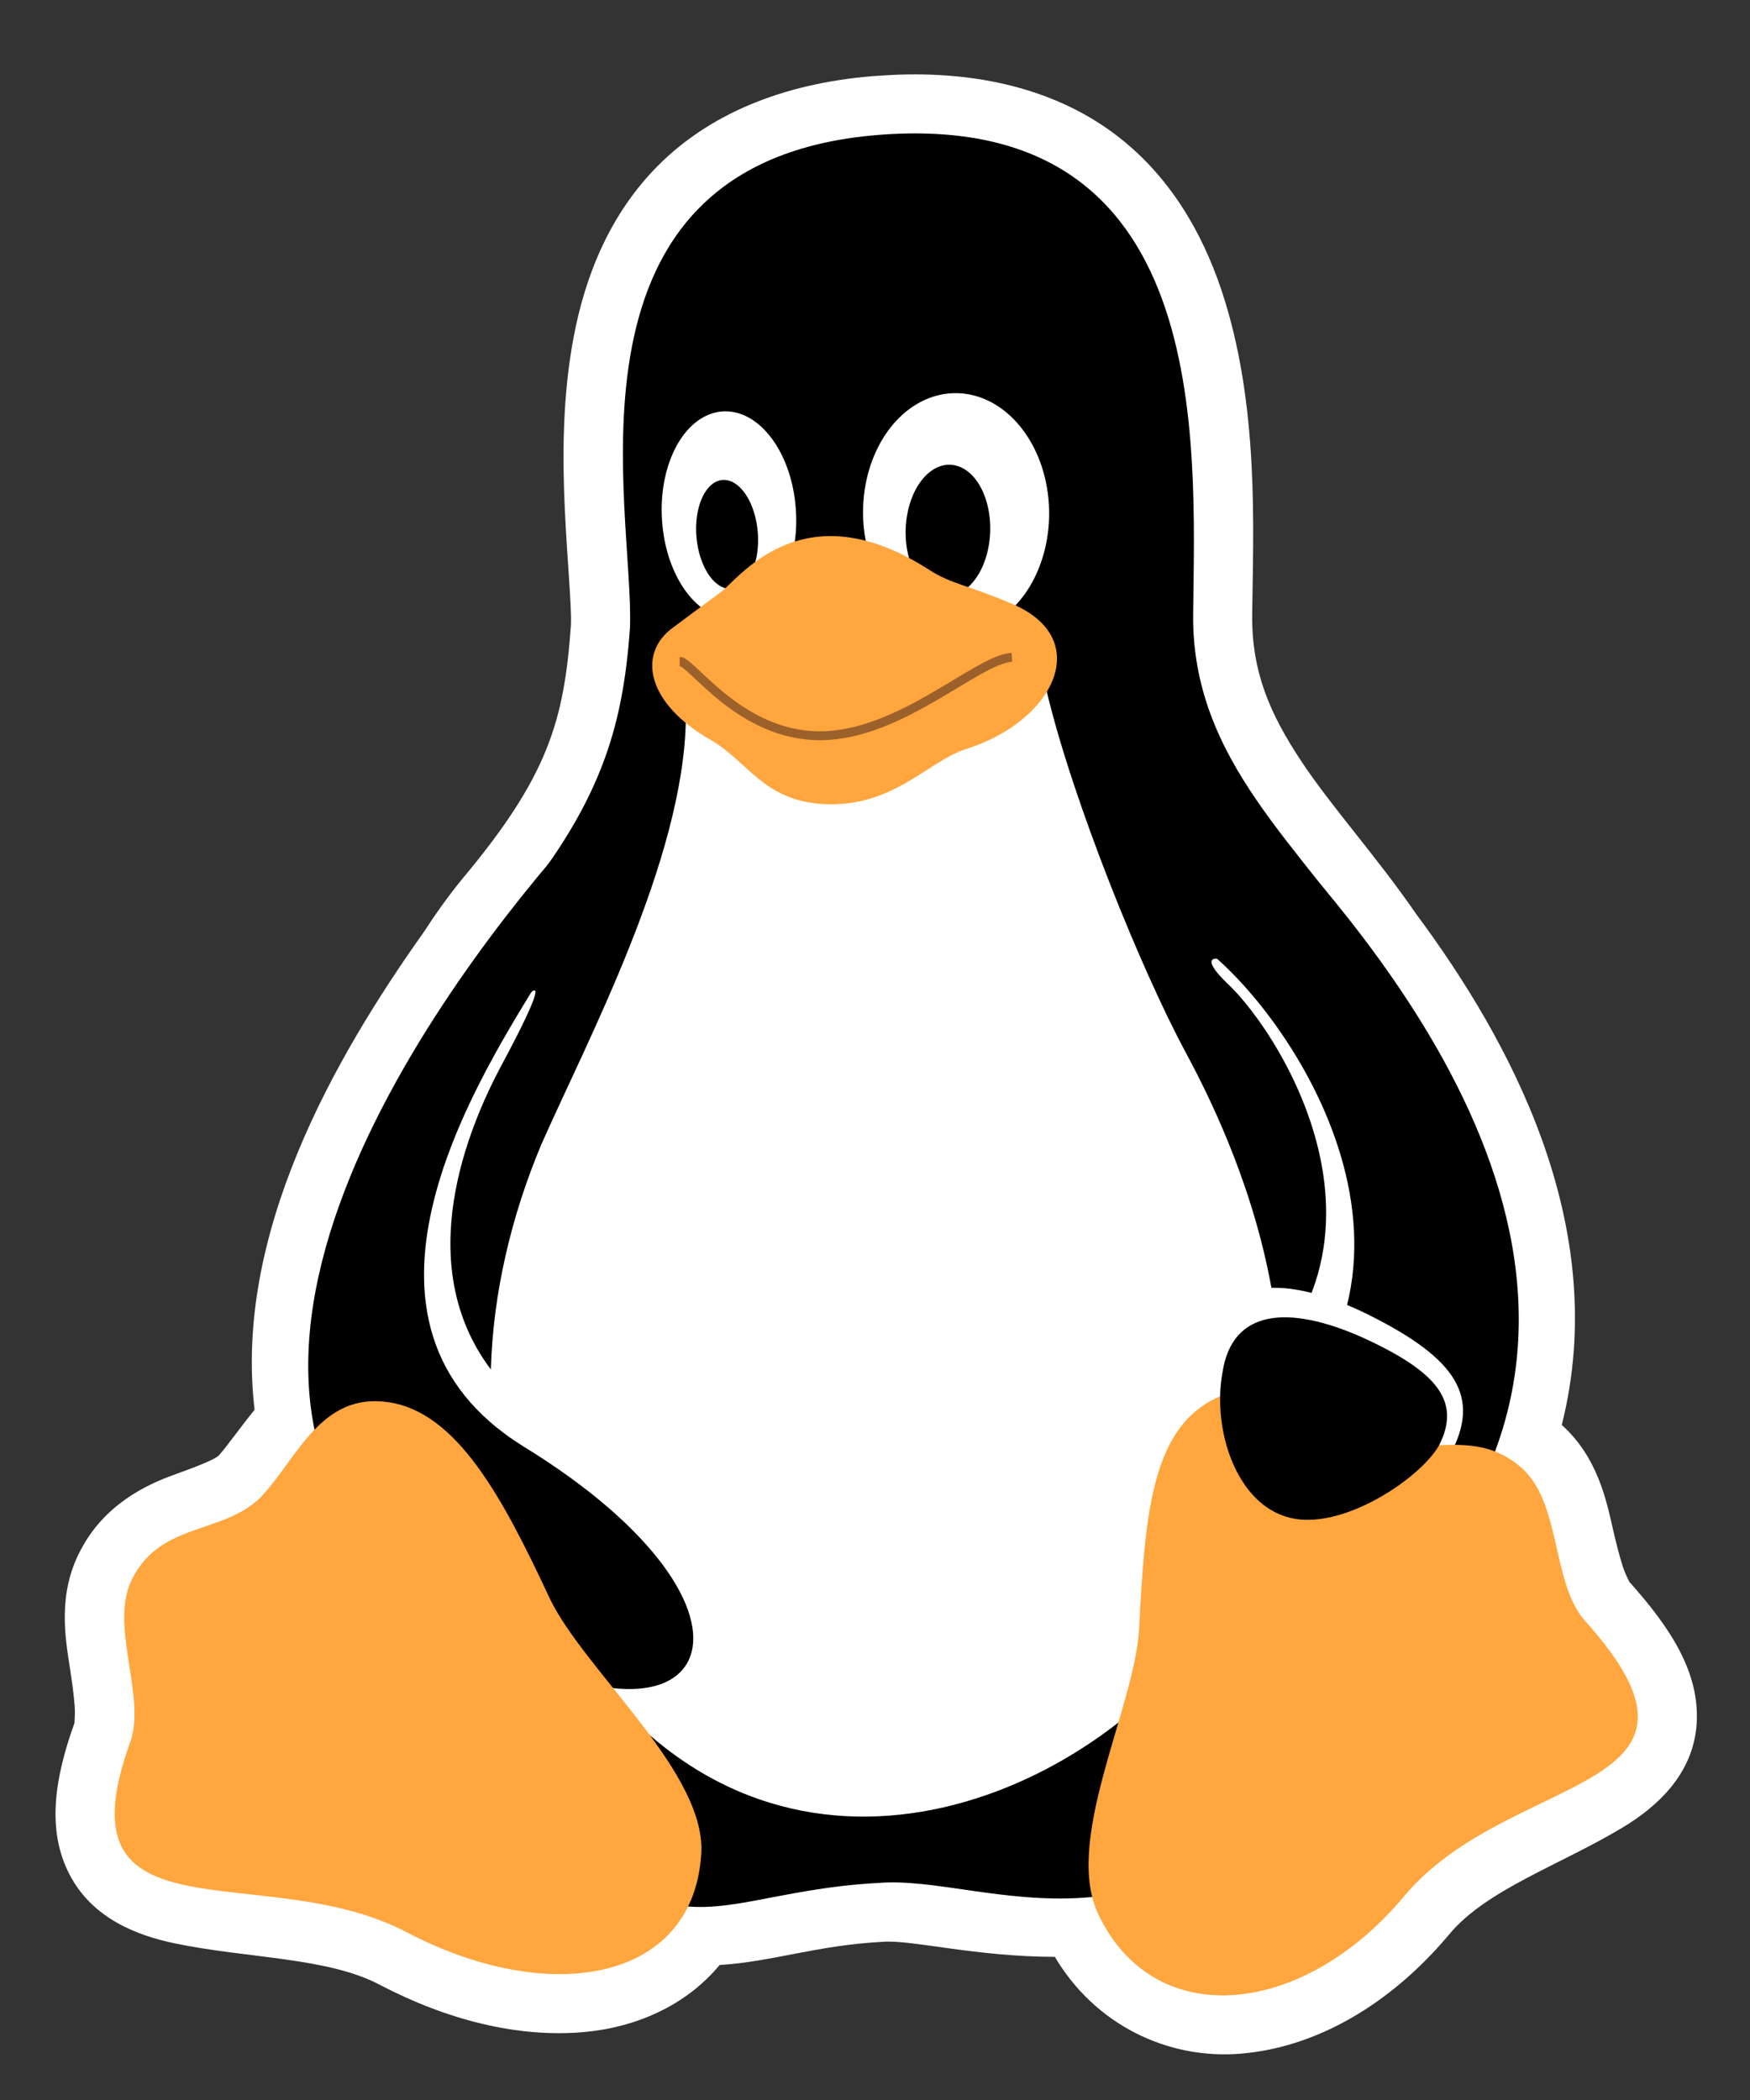 <?xml version="1.0" encoding="UTF-8" standalone="no"?>
<svg
   width="500pt"
   height="600pt"
   version="1.1"
   id="svg326"
   sodipodi:docname="tux.svg"
   inkscape:version="1.2 (dc2aedaf03, 2022-05-15)"
   xmlns:inkscape="http://www.inkscape.org/namespaces/inkscape"
   xmlns:sodipodi="http://sodipodi.sourceforge.net/DTD/sodipodi-0.dtd"
   xmlns:xlink="http://www.w3.org/1999/xlink"
   xmlns="http://www.w3.org/2000/svg"
   xmlns:svg="http://www.w3.org/2000/svg">
  <rect width="100%" height="100%" fill="#333333" stroke="none"/>
  <sodipodi:namedview
     id="namedview328"
     pagecolor="#868686"
     bordercolor="#666666"
     borderopacity="1.0"
     inkscape:showpageshadow="2"
     inkscape:pageopacity="0"
     inkscape:pagecheckerboard="0"
     inkscape:deskcolor="#d1d1d1"
     inkscape:document-units="pt"
     showgrid="false"
     inkscape:zoom="0.97"
     inkscape:cx="321.64948"
     inkscape:cy="320.61856"
     inkscape:window-width="1786"
     inkscape:window-height="1038"
     inkscape:window-x="120"
     inkscape:window-y="0"
     inkscape:window-maximized="0"
     inkscape:current-layer="svg326" />
  <defs
     id="defs295">
    <linearGradient
       id="linearGradient1389">
      <stop
         style="stop-color:#ffffff;stop-opacity:1;"
         offset="0"
         id="stop1385" />
      <stop
         style="stop-color:#bdbfc2;stop-opacity:1;"
         offset="1"
         id="stop1387" />
    </linearGradient>
    <linearGradient
       id="linearGradient172">
      <stop
         style="stop-color:#3f2600;stop-opacity:0.6;"
         offset="0"
         id="stop173" />
      <stop
         style="stop-color:#3f2600;stop-opacity:0;"
         offset="1"
         id="stop174" />
    </linearGradient>
    <linearGradient
       id="linearGradient167">
      <stop
         style="stop-color:#ffffff;stop-opacity:0.65;"
         offset="0"
         id="stop168" />
      <stop
         style="stop-color:#ffffff;stop-opacity:0;"
         offset="1"
         id="stop169" />
    </linearGradient>
    <linearGradient
       id="linearGradient162">
      <stop
         style="stop-color:#ffa63f;stop-opacity:1;"
         offset="0"
         id="stop163" />
      <stop
         style="stop-color:#ffff00;stop-opacity:1;"
         offset="1"
         id="stop164" />
    </linearGradient>
    <linearGradient
       id="linearGradient153">
      <stop
         style="stop-color:#ffeed7;stop-opacity:1;"
         offset="0"
         id="stop154" />
      <stop
         style="stop-color:#bdbfc2;stop-opacity:1;"
         offset="1"
         id="stop155" />
    </linearGradient>
    <linearGradient
       id="linearGradient138">
      <stop
         style="stop-color:#ffffff;stop-opacity:0.8;"
         offset="0"
         id="stop139" />
      <stop
         style="stop-color:#ffffff;stop-opacity:0;"
         offset="1"
         id="stop140" />
    </linearGradient>
    <linearGradient
       xlink:href="#linearGradient138"
       id="linearGradient141"
       x1="0.474"
       y1="0.02"
       x2="0.418"
       y2="0.901"
       gradientUnits="objectBoundingBox" />
    <linearGradient
       xlink:href="#linearGradient167"
       id="linearGradient142"
       x1="0.559"
       y1="0.031"
       x2="0.554"
       y2="0.945"
       gradientUnits="objectBoundingBox" />
    <linearGradient
       xlink:href="#linearGradient167"
       id="linearGradient143"
       x1="0.466"
       y1="0.029"
       x2="0.414"
       y2="0.934"
       gradientUnits="objectBoundingBox" />
    <linearGradient
       xlink:href="#linearGradient167"
       id="linearGradient144"
       x1="0.703"
       y1="0.059"
       x2="0.646"
       y2="0.941"
       gradientUnits="objectBoundingBox" />
    <linearGradient
       xlink:href="#linearGradient167"
       id="linearGradient145"
       x1="0.467"
       y1="-0.036"
       x2="0.867"
       y2="0.759"
       gradientUnits="objectBoundingBox" />
    <linearGradient
       xlink:href="#linearGradient167"
       id="linearGradient146"
       x1="0.572"
       y1="0.023"
       x2="0.571"
       y2="0.719"
       gradientUnits="objectBoundingBox" />
    <linearGradient
       xlink:href="#linearGradient167"
       id="linearGradient147"
       x1="0.5"
       y1="0.023"
       x2="0.5"
       y2="0.812"
       gradientUnits="objectBoundingBox" />
    <linearGradient
       xlink:href="#linearGradient167"
       id="linearGradient148"
       x1="0.508"
       y1="0.374"
       x2="0.516"
       y2="0.928"
       gradientUnits="objectBoundingBox" />
    <linearGradient
       xlink:href="#linearGradient138"
       id="linearGradient149"
       x1="0.5"
       y1="0.132"
       x2="0.504"
       y2="0.946"
       gradientUnits="objectBoundingBox" />
    <linearGradient
       xlink:href="#linearGradient167"
       id="linearGradient150"
       x1="-0.305"
       y1="0.099"
       x2="0.156"
       y2="0.942"
       gradientUnits="objectBoundingBox"
       gradientTransform="matrix(-0.929,0.284,0.435,0.944,-1.91327e-7,5.49908e-8)" />
    <linearGradient
       xlink:href="#linearGradient167"
       id="linearGradient151"
       x1="0.434"
       y1="0.022"
       x2="0.487"
       y2="1.026"
       gradientUnits="objectBoundingBox" />
    <linearGradient
       xlink:href="#linearGradient153"
       id="linearGradient152"
       x1="0.5"
       y1="0.898"
       x2="0.5"
       y2="0.406"
       gradientUnits="objectBoundingBox"
       spreadMethod="reflect" />
    <linearGradient
       xlink:href="#linearGradient153"
       id="linearGradient156"
       x1="0.436"
       y1="0.989"
       x2="0.454"
       y2="0.231"
       gradientUnits="objectBoundingBox" />
    <linearGradient
       xlink:href="#linearGradient153"
       id="linearGradient157"
       x1="0.492"
       y1="1.153"
       x2="0.495"
       y2="0.413"
       gradientUnits="objectBoundingBox" />
    <linearGradient
       xlink:href="#linearGradient153"
       id="linearGradient158"
       x1="0.517"
       y1="0.854"
       x2="0.498"
       y2="0.136"
       gradientUnits="objectBoundingBox" />
    <linearGradient
       xlink:href="#linearGradient153"
       id="linearGradient159"
       x1="0.462"
       y1="0.879"
       x2="0.492"
       y2="0.096"
       gradientUnits="objectBoundingBox" />
    <linearGradient
       xlink:href="#linearGradient162"
       id="linearGradient161"
       x1="0.501"
       y1="0.349"
       x2="0.412"
       y2="0.986"
       gradientUnits="objectBoundingBox" />
    <linearGradient
       xlink:href="#linearGradient162"
       id="linearGradient165"
       x1="0.604"
       y1="0.51"
       x2="0.464"
       y2="0.984"
       gradientUnits="objectBoundingBox" />
    <linearGradient
       xlink:href="#linearGradient162"
       id="linearGradient166"
       x1="0.5"
       y1="0.192"
       x2="0.508"
       y2="0.97"
       gradientUnits="objectBoundingBox" />
    <radialGradient
       xlink:href="#linearGradient172"
       id="radialGradient171"
       cx="0.5"
       cy="0.5"
       fx="0.5"
       fy="0.5"
       r="0.5"
       gradientUnits="objectBoundingBox" />
    <radialGradient
       xlink:href="#linearGradient172"
       id="radialGradient176" />
    <linearGradient
       xlink:href="#linearGradient153"
       id="linearGradient178"
       x1="0.94"
       y1="1.293"
       x2="0.195"
       y2="-0.675"
       gradientUnits="objectBoundingBox" />
    <radialGradient
       xlink:href="#linearGradient172"
       id="radialGradient1399"
       gradientTransform="matrix(1.482,0,0,0.397,-349.547,157.941)"
       cx="446.778"
       cy="1219.412"
       fx="446.778"
       fy="1219.412"
       r="195.072"
       gradientUnits="userSpaceOnUse" />
    <linearGradient
       xlink:href="#linearGradient153"
       id="linearGradient1401"
       gradientUnits="userSpaceOnUse"
       x1="400.578"
       y1="369.53"
       x2="400.844"
       y2="304.079"
       gradientTransform="matrix(-0.965,-0.013,-0.037,2.557,862.828,-357.27)" />
    <linearGradient
       xlink:href="#linearGradient138"
       id="linearGradient1403"
       gradientUnits="userSpaceOnUse"
       x1="303.018"
       y1="237.932"
       x2="297.086"
       y2="330.096"
       gradientTransform="matrix(1.413,-0.08,-0.041,1.071,-108.609,-190.014)" />
    <linearGradient
       xlink:href="#linearGradient153"
       id="linearGradient1405"
       gradientUnits="userSpaceOnUse"
       gradientTransform="matrix(1.065,-0.062,0.094,1.644,-165.995,-241.87)"
       x1="378.938"
       y1="278.602"
       x2="380.273"
       y2="243.916" />
    <linearGradient
       xlink:href="#linearGradient153"
       id="linearGradient1407"
       gradientUnits="userSpaceOnUse"
       x1="381.387"
       y1="277.495"
       x2="380.552"
       y2="245.683"
       gradientTransform="matrix(-1.479,0.04,0.039,1.902,896.708,-349.03)" />
    <linearGradient
       xlink:href="#linearGradient167"
       id="linearGradient1409"
       gradientUnits="userSpaceOnUse"
       gradientTransform="matrix(-0.392,-0.03,-0.057,0.582,502.744,22.76)"
       x1="379.096"
       y1="240.927"
       x2="376.796"
       y2="281.016" />
    <linearGradient
       xlink:href="#linearGradient167"
       id="linearGradient1411"
       gradientUnits="userSpaceOnUse"
       x1="389.635"
       y1="242.282"
       x2="387.069"
       y2="281.325"
       gradientTransform="matrix(0.291,-0.033,0.051,0.488,138.582,50.738)" />
    <linearGradient
       xlink:href="#linearGradient1389"
       id="linearGradient1413"
       gradientUnits="userSpaceOnUse"
       spreadMethod="reflect"
       x1="437.579"
       y1="528.872"
       x2="437.579"
       y2="394.104"
       gradientTransform="matrix(1.016,0,0,1.538,-125.298,-232.483)" />
    <linearGradient
       xlink:href="#linearGradient153"
       id="linearGradient1415"
       gradientUnits="userSpaceOnUse"
       x1="375.173"
       y1="419.785"
       x2="377.485"
       y2="324.038"
       gradientTransform="matrix(0.903,-0.072,0.157,2.004,-202.339,-230.191)" />
    <linearGradient
       xlink:href="#linearGradient138"
       id="linearGradient1417"
       gradientUnits="userSpaceOnUse"
       x1="320.751"
       y1="498.178"
       x2="321.322"
       y2="614.504"
       gradientTransform="matrix(1.399,0,0,1.14,-140.71,-217.81)" />
    <linearGradient
       xlink:href="#linearGradient167"
       id="linearGradient1419"
       gradientUnits="userSpaceOnUse"
       x1="322.483"
       y1="435.268"
       x2="323.251"
       y2="488.483"
       gradientTransform="matrix(1.278,0,0,0.991,-100.129,-164.331)" />
    <linearGradient
       xlink:href="#linearGradient167"
       id="linearGradient1421"
       gradientUnits="userSpaceOnUse"
       x1="411.221"
       y1="242.944"
       x2="411.221"
       y2="331.449"
       gradientTransform="matrix(0.715,0,0,2.186,-125.298,-231.758)" />
    <linearGradient
       xlink:href="#linearGradient167"
       id="linearGradient1423"
       gradientUnits="userSpaceOnUse"
       x1="867.345"
       y1="234.739"
       x2="867.335"
       y2="314.839"
       gradientTransform="matrix(0.716,0,0,2.183,-125.298,-231.758)" />
    <linearGradient
       xlink:href="#linearGradient162"
       id="linearGradient1425"
       gradientUnits="userSpaceOnUse"
       x1="236.254"
       y1="657.111"
       x2="212.51"
       y2="737.412"
       gradientTransform="matrix(1.264,0,0,1.236,-125.298,-231.758)" />
    <linearGradient
       xlink:href="#linearGradient153"
       id="linearGradient1427"
       gradientUnits="userSpaceOnUse"
       x1="381.566"
       y1="655.731"
       x2="279.643"
       y2="386.666"
       gradientTransform="matrix(0.637,0.286,-0.225,0.579,389.816,76.211)" />
    <linearGradient
       xlink:href="#linearGradient162"
       id="linearGradient1429"
       gradientUnits="userSpaceOnUse"
       x1="218.117"
       y1="630.305"
       x2="203.127"
       y2="737.854"
       gradientTransform="matrix(-1.18,0.427,0.471,1.153,417.591,-278.074)" />
    <linearGradient
       xlink:href="#linearGradient167"
       id="linearGradient1431"
       gradientUnits="userSpaceOnUse"
       gradientTransform="matrix(-0.952,0.346,0.421,0.949,403.576,-128.595)"
       x1="117.89"
       y1="587.236"
       x2="182.245"
       y2="704.731" />
    <linearGradient
       xlink:href="#linearGradient167"
       id="linearGradient1433"
       gradientUnits="userSpaceOnUse"
       x1="223.101"
       y1="570.418"
       x2="230.535"
       y2="710.977"
       gradientTransform="matrix(1.004,-0.052,-0.017,1.046,-66.561,-92.718)" />
    <linearGradient
       xlink:href="#linearGradient167"
       id="linearGradient1435"
       gradientUnits="userSpaceOnUse"
       x1="316.94"
       y1="474.018"
       x2="371.609"
       y2="582.635"
       gradientTransform="matrix(0.374,0.159,-0.121,0.322,413.77,254.038)" />
    <linearGradient
       xlink:href="#linearGradient162"
       id="linearGradient1437"
       gradientUnits="userSpaceOnUse"
       x1="284.687"
       y1="410.463"
       x2="285.459"
       y2="485.699"
       gradientTransform="matrix(1.523,0,0,1.026,-125.298,-231.758)" />
    <linearGradient
       xlink:href="#linearGradient167"
       id="linearGradient1439"
       gradientUnits="userSpaceOnUse"
       x1="288.824"
       y1="398.854"
       x2="288.376"
       y2="482.559"
       gradientTransform="matrix(0.767,0,0,0.487,81.614,-12.435)" />
  </defs>
  <path
     id="path1806"
     style="color:#000000;fill:#ffffff;stroke-width:22.491"
     d="M 345.693 28.361 C 341.704 28.424 337.61 28.639 333.441 28.957 L 333.113 28.957 L 332.662 28.994 C 297.095 31.857 269.682 44.104 250.902 62.865 C 232.18 81.569 222.938 105.261 218.568 128.229 C 214.216 151.104 214.25 174.247 215.168 194 C 216.084 213.703 217.795 230.555 217.498 238.172 C 214.887 274.561 208.891 295.666 176.037 334.906 L 176.02 334.928 L 175.943 335.02 L 175.85 335.133 L 175.811 335.18 C 170.507 341.722 165.702 348.48 161.275 355.328 L 161.551 354.92 C 126.942 403.634 89.091 470.393 96.982 537.051 C 91.021 544.429 86.289 551.262 83.293 554.521 C 81.814 555.913 76.08 558.31 66.199 561.854 C 55.454 565.707 39.74 573.254 30.725 590.504 C 21.819 607.188 24.895 624.055 26.619 635.303 C 27.476 640.895 28.165 645.996 28.443 649.9 C 28.722 653.805 28.237 656.741 28.414 656.193 L 28.441 656.203 C 20.536 678.063 17.903 697.37 26.398 713.922 C 35.143 730.959 52.395 737.367 66.559 740.322 C 94.314 746.113 124.778 745.593 144.602 756.076 L 144.734 756.146 C 170.64 769.687 197.393 776.251 222.029 774.16 C 242.084 772.458 261.3 764.092 274.131 748.574 C 294.118 747.345 311.053 741.123 335.697 739.773 L 335.977 739.758 L 336.277 739.734 L 336.283 739.734 C 347.068 738.86 371.841 745.446 401.842 745.465 C 417.19 771.354 444.718 784.556 472.359 782.377 C 501.28 780.097 529.582 763.661 551.84 737.188 L 551.908 737.109 L 551.977 737.023 L 551.979 737.021 C 566.16 719.826 594.369 710.53 618.35 696.066 C 630.755 688.585 645.223 676.052 646.354 656.41 C 647.44 637.539 637.07 620.848 620.643 602.557 L 620.648 602.551 L 620.6 602.494 L 620.594 602.498 C 620.572 602.474 620.557 602.45 620.535 602.426 L 620.537 602.424 C 621.07 603.023 619.471 600.596 618.26 596.914 C 617.049 593.232 615.771 588.236 614.492 582.676 C 611.977 571.737 608.708 555.212 594.963 542.838 C 614.126 466.763 574.704 395.656 539.639 348.387 C 524.281 326.082 507.512 307.741 495.752 290.02 C 483.864 272.105 476.784 255.972 477.02 234.164 C 477.02 234.127 477.021 234.078 477.021 234.041 C 477.374 202.428 479.91 153.928 465.24 110.312 C 457.876 88.419 445.638 67.188 425.598 51.779 C 405.511 36.334 378.552 27.849 345.693 28.361 z M 594.027 541.92 L 594.119 542 C 594.103 541.986 594.096 541.985 594.08 541.971 C 594.061 541.954 594.047 541.936 594.027 541.92 z M 398.938 740.609 C 398.951 740.636 398.969 740.659 398.982 740.686 C 399.023 740.765 398.984 740.702 399.029 740.787 L 398.938 740.609 z " />
  <path
     id="path106"
     d="M 158.82,621.711 C 128.548,578.14 122.644,436.486 193.283,349.344 228.285,307.538 237.215,278.403 239.974,239.287 241.852,194.694 208.435,61.556 334.468,51.412 462.12,41.227 455.265,167.238 454.531,233.92 c -0.61,56.304 41.341,88.217 70.037,132.1 53.112,80.63 48.62,219.457 -10.005,294.599 -74.257,94.067 -137.857,53.273 -180.095,56.696 -79.092,4.33 -81.707,46.502 -175.648,-95.605 z"
     style="fill:#000000;stroke:none;stroke-width:1.69" />
  <path
     id="path113"
     d="m 467.168,374.26 c 21.922,20.18 78.977,111.012 -11.242,167.522 -31.805,19.679 28.356,95.061 57.243,58.548 50.976,-65.55 18.467,-169.942 -12.113,-207.347 -20.766,-26.516 -52.519,-36.79 -33.888,-18.723 z"
     style="fill:#ffffff;fill-opacity:1;stroke:none;stroke-width:1.69" />
  <path
     id="path111"
     d="m 460.968,361.873 c 36.139,29.203 101.94,132.012 5.967,198.792 -31.521,20.821 27.933,86.474 61.317,52.892 116.071,-116.731 -3.029,-250.957 -44.027,-297.102 -36.642,-40.131 -69.099,9.481 -23.257,45.418 z"
     style="fill:#000000;stroke:#000000;stroke-width:1.69" />
  <path
     id="path115"
     style="fill:#ffffff;fill-opacity:1;stroke:none;stroke-width:1.69"
     d="m 365.717,149.822 a 45.599,35.441 89.434 0 0 -36.918,46.521 45.599,35.441 89.434 1 0 70.86,-1.937 45.599,35.441 89.434 0 0 -33.941,-44.583 z m -88.542,6.9 a 39.468,25.565 86.731 0 0 -25.007,40.909 39.469,25.566 86.731 1 0 51.046,-2.956 39.468,25.565 86.731 0 0 -26.04,-37.954 z" />
  <path
     d="m 345.009,202.036 a 16.101,25.034 2.003 1 0 32.213,0.069 16.101,25.034 2.003 1 0 -32.213,-0.069 z"
     id="path117"
     style="fill:#000000;stroke:none;stroke-width:1.69" />
  <path
     d="m 288.623,202.181 a 20.816,11.71 85.064 1 1 -23.259,2.829 20.816,11.71 85.064 1 1 23.259,-2.829 z"
     id="path118"
     style="fill:#000000;stroke:none;stroke-width:1.69" />
  <path
     id="path128"
     style="fill:#ffffff;fill-opacity:1;stroke:none;stroke-width:1.69"
     d="m 338.642,236.574 c -37.075,-0.167 -77.369,13.509 -77.369,37.423 -0.786,53.454 -37.67,122.58 -55.027,161.932 -11.565,27.515 -18.443,56.937 -19.247,85.784 -30.5,-40.524 -8.34,-92.471 3.556,-114.987 28.926,-53.757 4.491,-22.298 -11.802,3.404 -24.848,36.696 -64.126,190.067 24.719,228.022 11.601,5.013 21.781,8.119 30.65,9.719 77.534,85.577 190.239,31.707 230.749,-34.286 51.281,-84.985 3.142,-182.373 -13.365,-213.03 -16.509,-30.658 -42.447,-94.329 -52.667,-136.778 -4.471,-18.571 -31.36,-27.074 -60.197,-27.204 z" />
  <path
     id="path109"
     d="m 203.287,374.913 c -23.616,38.548 -80.288,129.555 -4.446,176.759 102.182,62.68 73.251,125.361 -20.011,68.925 -131.307,-78.783 -15.989,-237.462 36.686,-297.934 60.096,-67.879 11.566,12.287 -12.229,52.249 z"
     style="fill:#000000;stroke:#000000;stroke-width:1.69" />
  <path
     id="path132"
     d="m 155.153,736.213 c -54.684,-28.958 -134.205,5.576 -105.336,-73.106 5.782,-17.9 -8.62,-44.632 0.786,-62.1 11.005,-21.226 34.588,-16.509 48.739,-30.659 13.952,-14.726 22.796,-40.09 48.737,-36.16 25.94,3.931 43.195,35.78 61.313,74.679 13.363,27.906 60.768,67.154 57.67,98.381 -3.645,48.002 -58.18,57.048 -111.908,28.965 z"
     style="fill:#ffa63f;fill-opacity:1;stroke:none;stroke-width:8.451" />
  <path
     id="path177"
     d="m 553.742,551.552 c -8.402,15.755 -43.037,40.756 -66.119,34.239 -23.553,-6.391 -34.159,-42.041 -29.547,-69.022 4.282,-30.385 29.546,-31.895 61.229,-16.907 34.062,16.59 44.363,30.809 34.437,51.69 z"
     style="font-size:12px;fill:#ffffff;fill-opacity:1;stroke:none;stroke-width:2.034;stroke-dasharray:none" />
  <path
     id="path133"
     d="m 534.624,722.714 c 40.109,-48.64 129.148,-38.662 69.1,-105.353 -12.705,-14.298 -8.913,-45.294 -24.347,-58.387 -18.359,-16.054 -38.61,-2.888 -57.218,-11.283 -18.641,-9 -38.125,-26.495 -60.881,-14.051 -22.754,12.444 -25.202,44.818 -27.348,87.198 -1.882,30.527 -29.699,81.575 -14.93,109.624 21.659,43.495 77.381,37.737 115.624,-7.748 z"
     style="fill:#ffa63f;fill-opacity:1;stroke:none;stroke-width:8.451" />
  <path
     id="path136"
     d="m 548.167,550.697 c -7.241,12.627 -37.093,32.664 -56.987,27.441 -20.3,-5.122 -29.442,-33.694 -25.466,-55.318 3.69,-24.352 25.465,-25.562 52.772,-13.55 29.358,13.296 38.236,24.692 29.681,41.427 z"
     style="font-size:12px;fill:#000000;stroke:none;stroke-width:1.69" />
  <path
     id="path119"
     d="m 275.548,224.835 c 9.664,-9.154 33.549,-36.598 78.373,-7.782 8.332,5.422 15.093,5.918 31.128,12.785 32.081,13.182 16.743,44.972 -17.232,55.585 -14.547,4.718 -27.768,22.386 -54.261,20.876 -22.627,-1.321 -28.556,-16.056 -42.455,-24.212 -24.703,-13.942 -28.348,-32.795 -15.009,-42.8 13.34,-10.005 18.558,-13.601 19.456,-14.452 z"
     style="fill:#ffa63f;fill-opacity:1;stroke:none;stroke-width:5.071" />
  <path
     style="color:#000000;fill:#9c602b;stroke-width:1.082;-inkscape-stroke:none"
     d="m 385.376,248.725 c -3.915,0.23 -8.322,2.336 -13.473,5.21 -5.151,2.874 -10.991,6.58 -17.339,10.243 -12.697,7.325 -27.4,14.415 -42.194,14.415 -14.809,0 -26.622,-6.834 -35.408,-13.786 -4.393,-3.476 -8.007,-6.967 -10.862,-9.636 -1.428,-1.335 -2.659,-2.463 -3.761,-3.311 -1.102,-0.848 -1.99,-1.566 -3.425,-1.566 v 3.38 c -0.256,0 0.453,0.164 1.363,0.864 0.91,0.7 2.104,1.783 3.514,3.102 2.819,2.636 6.526,6.219 11.075,9.818 9.098,7.198 21.655,14.515 37.504,14.515 15.863,0 31.031,-7.454 43.882,-14.867 6.426,-3.707 12.278,-7.419 17.297,-10.219 5.019,-2.8 9.259,-4.625 12.026,-4.788 z"
     id="path120" />
</svg>
